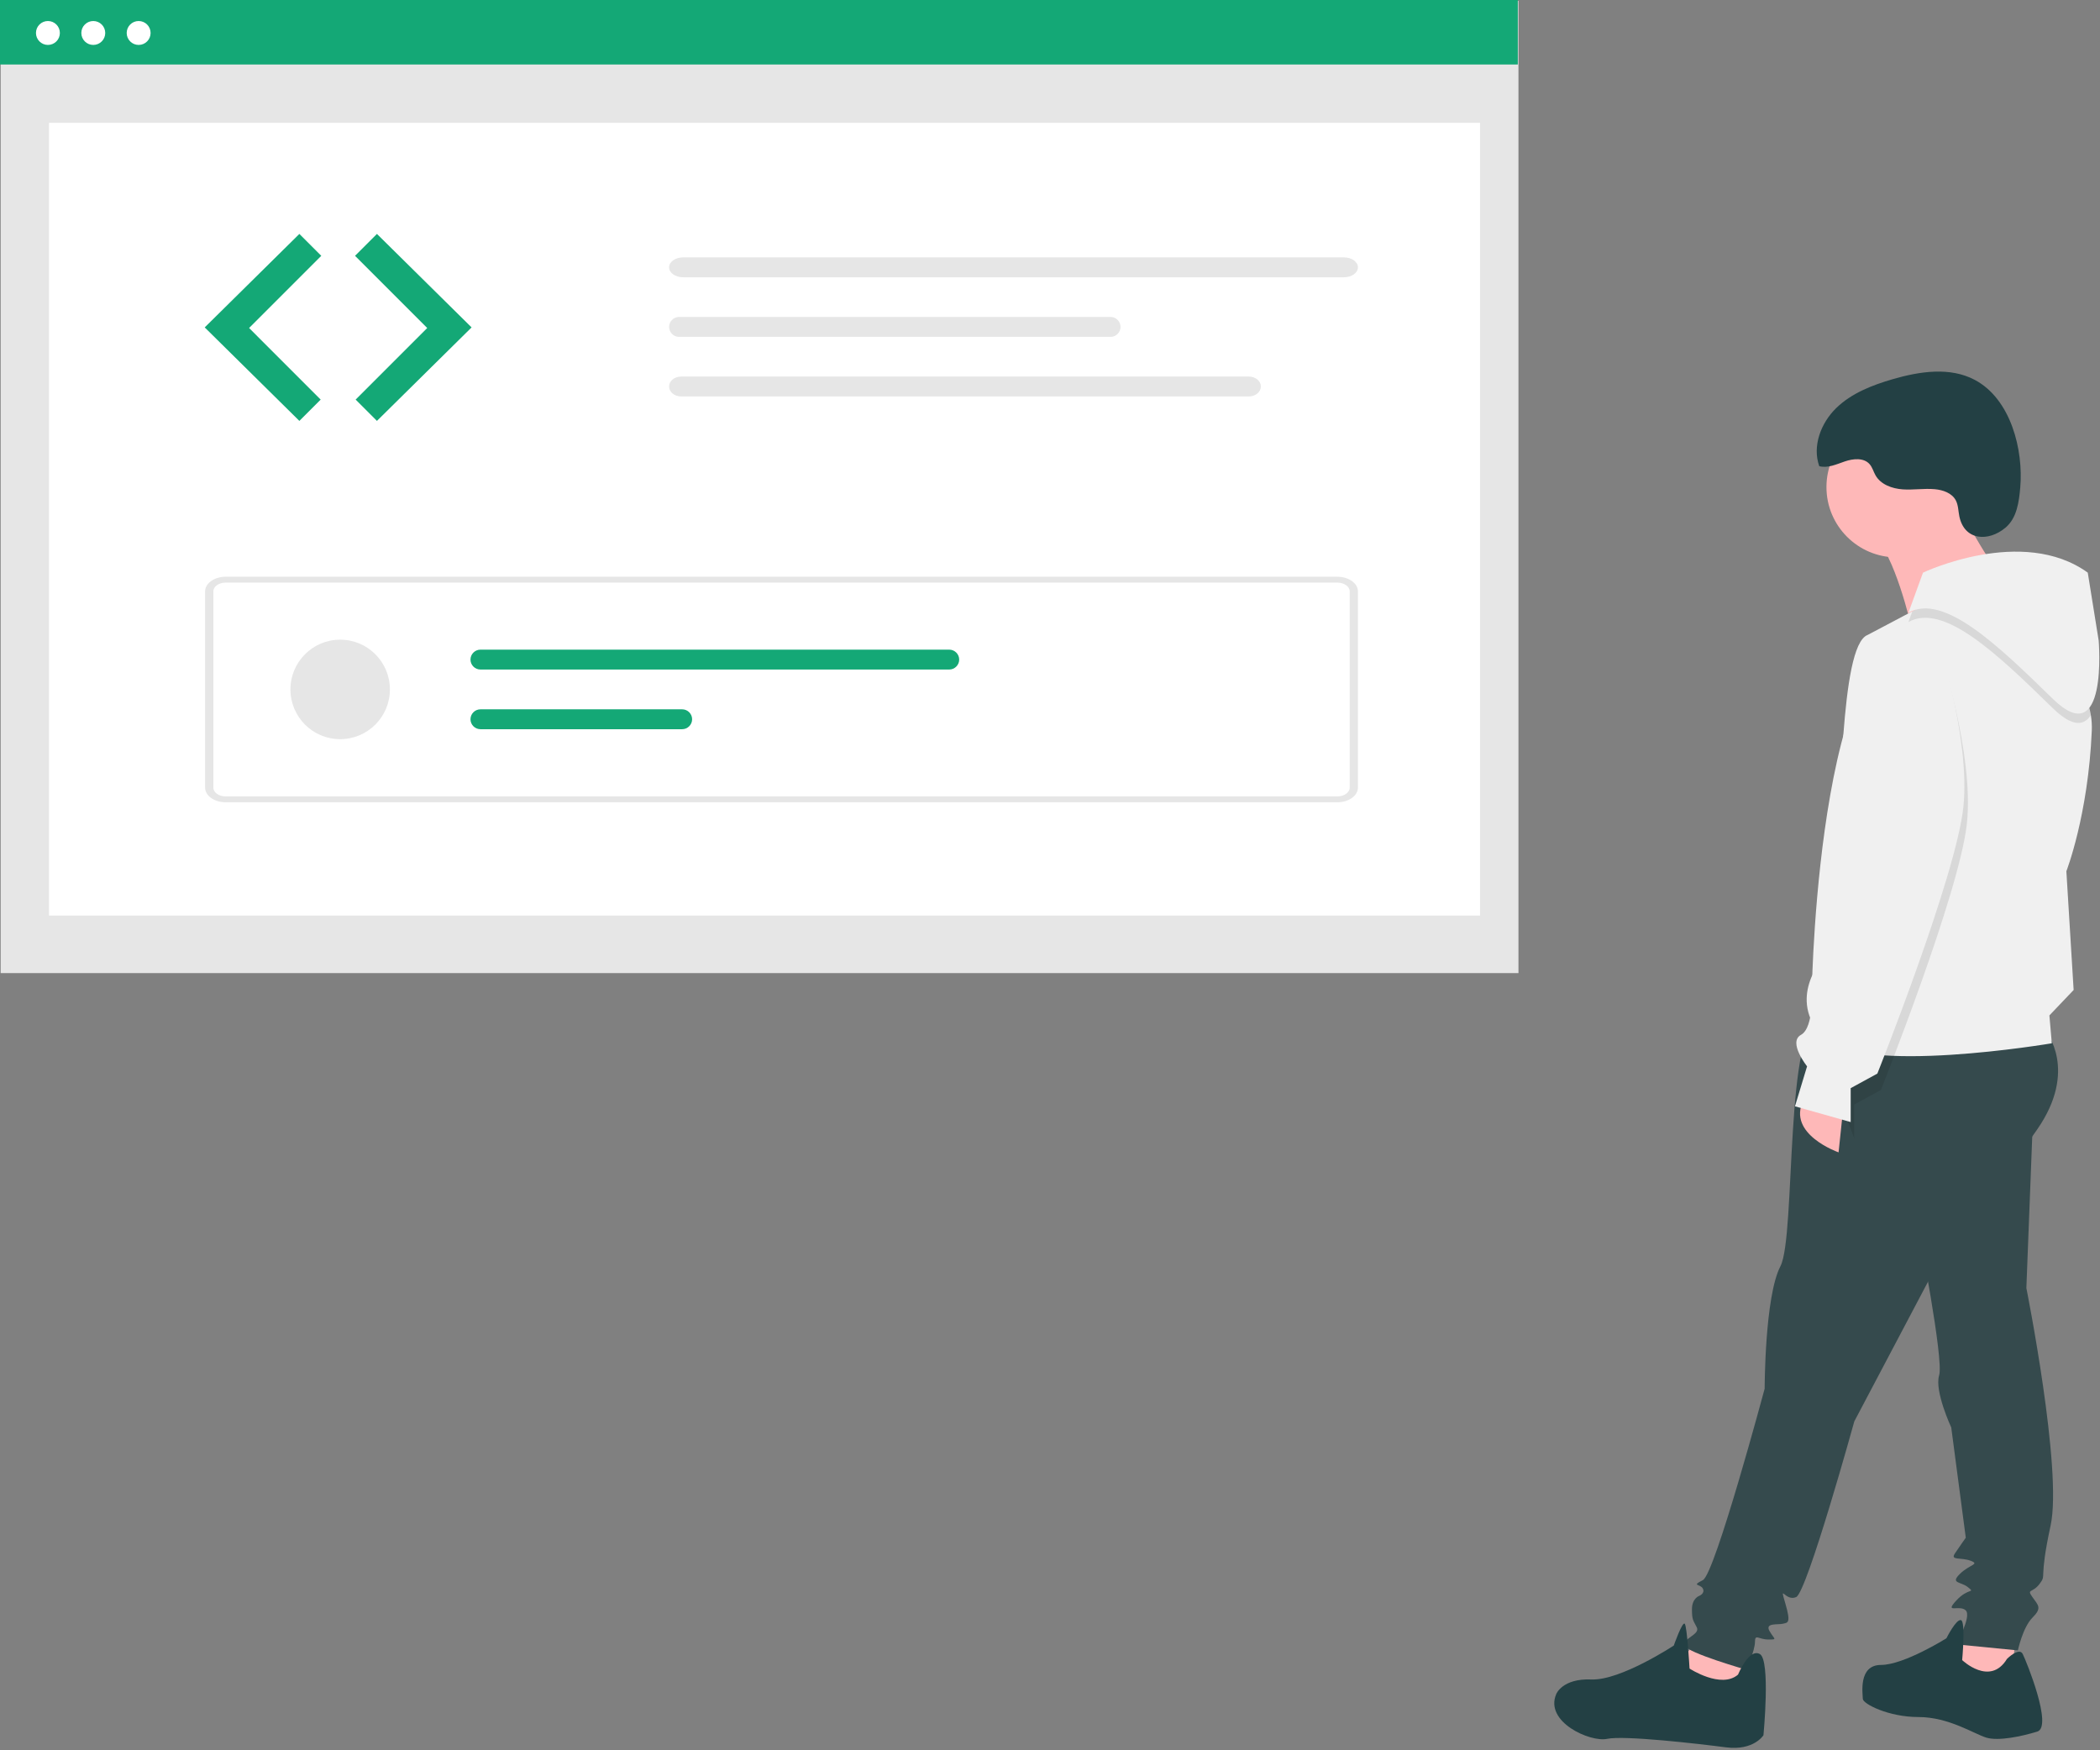 <?xml version="1.0" encoding="UTF-8" standalone="no"?><!DOCTYPE svg PUBLIC "-//W3C//DTD SVG 1.1//EN" "http://www.w3.org/Graphics/SVG/1.1/DTD/svg11.dtd"><svg width="100%" height="100%" viewBox="0 0 846 705" version="1.1" xmlns="http://www.w3.org/2000/svg" xmlns:xlink="http://www.w3.org/1999/xlink" xml:space="preserve" xmlns:serif="http://www.serif.com/" style="fill-rule:evenodd;clip-rule:evenodd;stroke-linejoin:round;stroke-miterlimit:2;"><rect x="0" y="0" width="846" height="705" fill="#808080" stroke="none"/><g id="f1503154-f50a-4680-8aa4-587be41cac87"><path id="a9e5a31c-10e6-4175-9779-4994367672f7" d="M703.586,664.77l-1.464,19.525l-29.773,-9.762l12.2,-14.643l19.037,4.88Z" style="fill:#feb8b8;fill-rule:nonzero;"/><path id="f499a4aa-6a35-40fc-8432-e4c7ab26d048" d="M811.945,658.425l-1.467,19.035l-16.595,2.441l-9.762,-9.274l11.226,-18.06l16.598,5.858Z" style="fill:#feb8b8;fill-rule:nonzero;"/><path id="fb70bf31-eafd-4d8a-8310-5130d8d104e1" d="M824.147,415.352c0,-0 13.179,15.619 -3.417,39.536c-16.596,23.917 -36.607,47.346 -36.607,47.346l-37.1,70.286c0,-0 -19.036,68.822 -23.429,70.774c-4.393,1.952 -6.833,-5.857 -4.393,2.44c2.44,8.297 0.976,7.81 -0.976,8.3c-1.952,0.49 -7.321,-0.488 -5.369,2.929c1.952,3.417 3.417,3.417 -0.488,3.417c-3.905,-0 -5.369,-2.44 -5.369,0.976c0,3.416 -3.417,11.226 -3.417,11.226c0,-0 -23.917,-6.833 -24.893,-9.762c-0.976,-2.929 6.345,-4.393 4.881,-7.321c-1.464,-2.928 -1.952,-2.929 -1.952,-7.321c0,-4.392 2.929,-5.369 2.929,-5.369c0,-0 2.44,-0.976 1.464,-2.929c-0.976,-1.953 -4.881,-0.976 0,-3.417c4.881,-2.441 24.895,-77.121 24.895,-77.121c0,-0 0,-37.1 6.345,-49.3c6.345,-12.2 1.464,-99.084 16.6,-100.06c15.136,-0.976 90.296,5.37 90.296,5.37Z" style="fill:#354a4d;fill-rule:nonzero;"/><path id="a89455c2-275d-4b70-b13c-192fbe474176" d="M819.266,443.173l-2.929,75.655c-0,-0 14.643,73.215 9.762,95.667c-4.881,22.452 -1.464,19.524 -4.393,23.429c-2.929,3.905 -5.369,1.952 -2.929,5.369c2.44,3.417 3.9,4.393 -0,8.3c-3.9,3.907 -5.857,13.179 -5.857,13.179l-24.893,-2.44c-0,-0 6.345,-11.226 3.9,-13.667c-2.445,-2.441 -8.786,1.464 -3.9,-3.9c4.886,-5.364 7.81,-2.929 4.881,-5.369c-2.929,-2.44 -7.321,-1.464 -3.417,-5.369c3.904,-3.905 8.3,-3.9 4.393,-5.369c-3.907,-1.469 -8.3,-0 -6.345,-2.929c1.955,-2.929 4.393,-6.345 4.393,-6.345l-5.857,-44.417c-0,-0 -6.833,-14.643 -4.881,-20.988c1.952,-6.345 -8.3,-58.572 -8.3,-58.572l46.372,-52.234Z" style="fill:#354a4d;fill-rule:nonzero;"/><path id="a3024be5-ad86-493a-9bfb-258ab58160a1" d="M808.53,668.186c0,0 4.881,-4.881 6.345,-1.952c1.464,2.929 12.2,29.286 5.857,31.238c-6.343,1.952 -15.619,3.9 -20.5,2.44c-4.881,-1.46 -15.131,-8.3 -27.333,-8.3c-12.202,0 -22.452,-5.369 -22.452,-7.321c0,-1.952 -1.952,-13.667 7.321,-13.667c9.273,0 26.357,-10.738 26.357,-10.738c0,0 3.9,-7.81 5.857,-7.321c1.957,0.489 0.488,16.107 0.488,16.107c0,0 11.224,10.74 18.06,-0.486Z" style="fill:#234044;fill-rule:nonzero;"/><path id="a57c92ce-496a-44de-934b-3ddd78679762" d="M700.17,674.531c0,0 4.393,-10.738 8.786,-8.3c4.393,2.438 1.464,32.7 1.464,32.7c0,0 -3.9,6.345 -15.131,4.881c-11.231,-1.464 -41,-4.881 -47.834,-3.417c-6.834,1.464 -25.381,-6.833 -20.5,-18.06c0,0 2.44,-6.345 14.155,-5.857c11.715,0.488 33.191,-13.667 33.191,-13.667c0,0 3.417,-9.762 4.393,-8.786c0.976,0.976 1.952,18.06 1.952,18.06c0,0 12.691,8.303 19.524,2.446Z" style="fill:#234044;fill-rule:nonzero;"/><circle id="fa315d33-3eeb-4d45-ab88-aeb0e9694c5a" cx="764.111" cy="196.196" r="28.31" style="fill:#feb8b8;"/><path id="fbae87ba-2986-46ef-9932-134b7e0cae24" d="M786.075,198.148c0,-0 15.131,30.262 20.5,33.191c5.369,2.929 -36.607,20.989 -36.607,20.989c0,-0 -6.833,-29.774 -15.131,-36.119c-8.298,-6.345 31.238,-18.061 31.238,-18.061Z" style="fill:#feb8b8;fill-rule:nonzero;"/><path id="fc15680c-e415-4000-ac02-b1f296562473" d="M742.635,445.613l-1.952,18.548c-0,-0 -20.988,-7.321 -14.155,-20.988l16.107,2.44Z" style="fill:#feb8b8;fill-rule:nonzero;"/><path id="ae3770ab-4aa4-41b9-9f4d-4c69df699916" d="M734.34,417.792c14.643,15.615 92.247,2.436 92.247,2.436l-0.972,-11.225l9.762,-10.243l-2.927,-47.837c-0,0 8.78,-22.45 10.243,-56.617c0.089,-2.1 -0.038,-4.204 -0.378,-6.278c-5.032,-30.607 -54.87,-50.32 -56.239,-49.857c-0.689,0.227 -8.025,4.05 -15.681,8.072c-8.789,4.617 -17.994,9.5 -17.994,9.5c-11.716,4.4 -9.762,74.687 -13.67,81.031c-3.908,6.344 -0,28.3 -0,28.3l-4.39,20.987c-0,0 -14.648,16.116 -0.001,31.731Z" style="fill:#f0f0f0;fill-rule:nonzero;"/><path id="b41fb511-fd5e-48e5-b733-0d9230f6b6d5" d="M781.645,262.84c0,-0 13.667,41 10.738,68.822c-2.929,27.822 -34.655,107.382 -34.655,107.382l-10.733,5.857l0,13.666l-7.553,-20.458l20.77,-43.428c0,-0 -25.917,-149.9 21.433,-131.841Z" style="fill-opacity:0.1;fill-rule:nonzero;"/><path id="efbdbf49-3b58-4bc5-8391-5fbab31acdf7" d="M768.827,250.538c14.161,-7.808 35.639,12.7 58.09,34.657c8.063,7.883 12.726,7.09 15.4,2.832c-5.032,-30.607 -54.87,-50.32 -56.239,-49.857c-0.689,0.227 -8.025,4.05 -15.681,8.072l-1.57,4.296Z" style="fill-opacity:0.1;fill-rule:nonzero;"/><path id="a2828270-d54b-4ede-bb2b-8639f55947f0" d="M768.834,246.765l5.857,-16.107c-0,-0 40.024,-19.036 66.381,-0l4.393,27.333c-0,-0 3.9,45.393 -18.548,23.429c-22.448,-21.964 -43.93,-42.465 -58.083,-34.655Z" style="fill:#f0f0f0;fill-rule:nonzero;"/><path id="f68da632-d878-40c3-a103-67cfc5c970db" d="M780.219,256.232c0,-0 13.667,41 10.738,68.822c-2.929,27.822 -34.655,107.382 -34.655,107.382l-10.738,5.861l0,13.667l-22.452,-6.345l4.881,-16.107c0,-0 -7.81,-9.762 -2.44,-12.691c5.37,-2.929 4.393,-19.036 4.393,-19.036c0,-0 2.927,-159.613 50.273,-141.553Z" style="fill:#f0f0f0;fill-rule:nonzero;"/><path id="f57115f6-7f5b-4177-880b-f5eff1305e5b" d="M789.349,208.047c-0.462,-2.188 -0.4,-4.542 -1.448,-6.517c-1.573,-2.961 -5.188,-4.2 -8.529,-4.492c-4.265,-0.371 -8.562,0.367 -12.833,0.075c-4.271,-0.292 -8.833,-1.92 -10.959,-5.635c-0.848,-1.482 -1.266,-3.227 -2.391,-4.512c-2.341,-2.674 -6.608,-2.26 -9.972,-1.114c-3.364,1.146 -6.873,2.82 -10.312,1.924c-2.892,-8.091 0.669,-17.424 6.828,-23.415c6.159,-5.991 14.465,-9.215 22.715,-11.618c10.881,-3.17 23.126,-5.043 33.13,0.282c14.507,7.721 19.626,28.158 18.288,43.39c-0.506,5.758 -1.333,12.278 -5.988,16.165c-6.822,5.698 -16.469,5.209 -18.529,-4.533Z" style="fill:#234044;fill-rule:nonzero;"/><rect id="e1abf0e4-070b-4c82-8a12-ebedd4e3db02" x="0.262" y="0.347" width="611.461" height="391.607" style="fill:#e6e6e6;"/><rect id="ace8bea0-82e8-49b8-a50c-1e1cb532084f" x="19.746" y="49.464" width="576.492" height="319.322" style="fill:#fff;"/><rect id="b540f353-e277-4512-bc56-a133cea2858b" x="0" y="0" width="611.461" height="25.977" style="fill:#14a876;"/><circle id="b2b285b5-c1c3-4b12-9710-2898c7239781" cx="19.305" cy="13.281" r="4.815" style="fill:#fff;"/><circle id="a5a428bb-42a2-4f57-9e6c-9979c01a2490" cx="37.58" cy="13.281" r="4.815" style="fill:#fff;"/><circle id="a9929a25-14ce-4464-bac9-4165f1e3fae6" cx="55.855" cy="13.281" r="4.815" style="fill:#fff;"/><path id="b4a2d72b-abc3-4d2f-a2b8-a2aff6897b26" d="M120.605,94.221l-38.133,37.657l38.133,37.656l8.58,-8.58l-28.835,-28.839l29.076,-29.076l-8.821,-8.818Z" style="fill:#14a876;fill-rule:nonzero;"/><path id="b5120d89-6cbe-4bfa-9a1b-cf9b07deff91" d="M151.85,94.221l38.132,37.657l-38.132,37.656l-8.58,-8.58l28.837,-28.838l-29.078,-29.077l8.821,-8.818Z" style="fill:#14a876;fill-rule:nonzero;"/><path id="a31271bd-8e2f-469b-8cee-8b6db3f92f99" d="M275.194,103.671c-3.119,-0 -5.647,1.794 -5.647,4.006c0,2.212 2.528,4.006 5.647,4.006l266.214,-0c3.119,-0 5.647,-1.794 5.647,-4.006c0,-2.212 -2.528,-4.006 -5.647,-4.006l-266.214,-0Z" style="fill:#e6e6e6;fill-rule:nonzero;"/><path id="bf577952-0fd5-43e0-be6b-ea1966b51a93" d="M538.761,323.15l-447.838,-0c-4.578,-0 -8.288,-2.643 -8.293,-5.9l0,-79.042c0.005,-3.257 3.715,-5.9 8.293,-5.9l447.838,-0c4.578,-0 8.288,2.643 8.293,5.9l0,79.041c-0.004,3.257 -3.715,5.897 -8.293,5.901Zm-447.838,-88.484c-2.747,-0 -4.973,1.586 -4.976,3.54l0,79.041c0,1.954 2.229,3.538 4.976,3.54l447.838,-0c2.747,-0 4.973,-1.586 4.976,-3.54l0,-79.039c0,-1.954 -2.229,-3.538 -4.976,-3.54l-447.838,-0.002Z" style="fill:#e6e6e6;fill-rule:nonzero;"/><circle id="f7f4957b-eaa8-456b-bf02-bacf7de3ef80" cx="137.04" cy="277.695" r="20.036" style="fill:#e6e6e6;"/><path id="fb0f055d-da6e-47f2-bb6d-7ff26d7b746a" d="M193.55,261.671c-0.002,-0 -0.003,-0 -0.005,-0c-2.198,-0 -4.006,1.808 -4.006,4.006c-0,2.196 1.805,4.003 4.001,4.006l188.871,-0c2.198,-0 4.006,-1.808 4.006,-4.006c-0,-2.198 -1.808,-4.006 -4.006,-4.006l-188.861,-0Z" style="fill:#14a876;fill-rule:nonzero;"/><path id="bfcde504-8c45-4d21-843b-87b1f7e22ce0" d="M193.55,285.708c-0.002,0 -0.003,0 -0.005,0c-2.198,0 -4.006,1.808 -4.006,4.006c-0,2.196 1.805,4.003 4.001,4.006l81.276,0c0.002,0 0.003,0 0.005,0c2.198,0 4.006,-1.808 4.006,-4.006c0,-2.196 -1.805,-4.003 -4.001,-4.006l-81.276,0Z" style="fill:#14a876;fill-rule:nonzero;"/><path id="a66699ea-75f1-4575-b6d5-52b0b1f8e30c" d="M273.25,127.671c-2.076,0.167 -3.696,1.923 -3.696,4.006c0,2.083 1.62,3.839 3.696,4.006l174.47,-0c2.076,-0.167 3.696,-1.923 3.696,-4.006c0,-2.083 -1.62,-3.839 -3.696,-4.006l-174.47,-0Z" style="fill:#e6e6e6;fill-rule:nonzero;"/><path id="bbc4ca7b-25d4-4c7e-b3d4-0411f69bd48f" d="M274.398,151.671c-2.679,-0 -4.851,1.794 -4.851,4.006c-0,2.212 2.172,4.006 4.851,4.006l228.7,-0c2.679,-0 4.851,-1.794 4.851,-4.006c-0,-2.212 -2.172,-4.006 -4.851,-4.006l-228.7,-0Z" style="fill:#e6e6e6;fill-rule:nonzero;"/></g></svg>